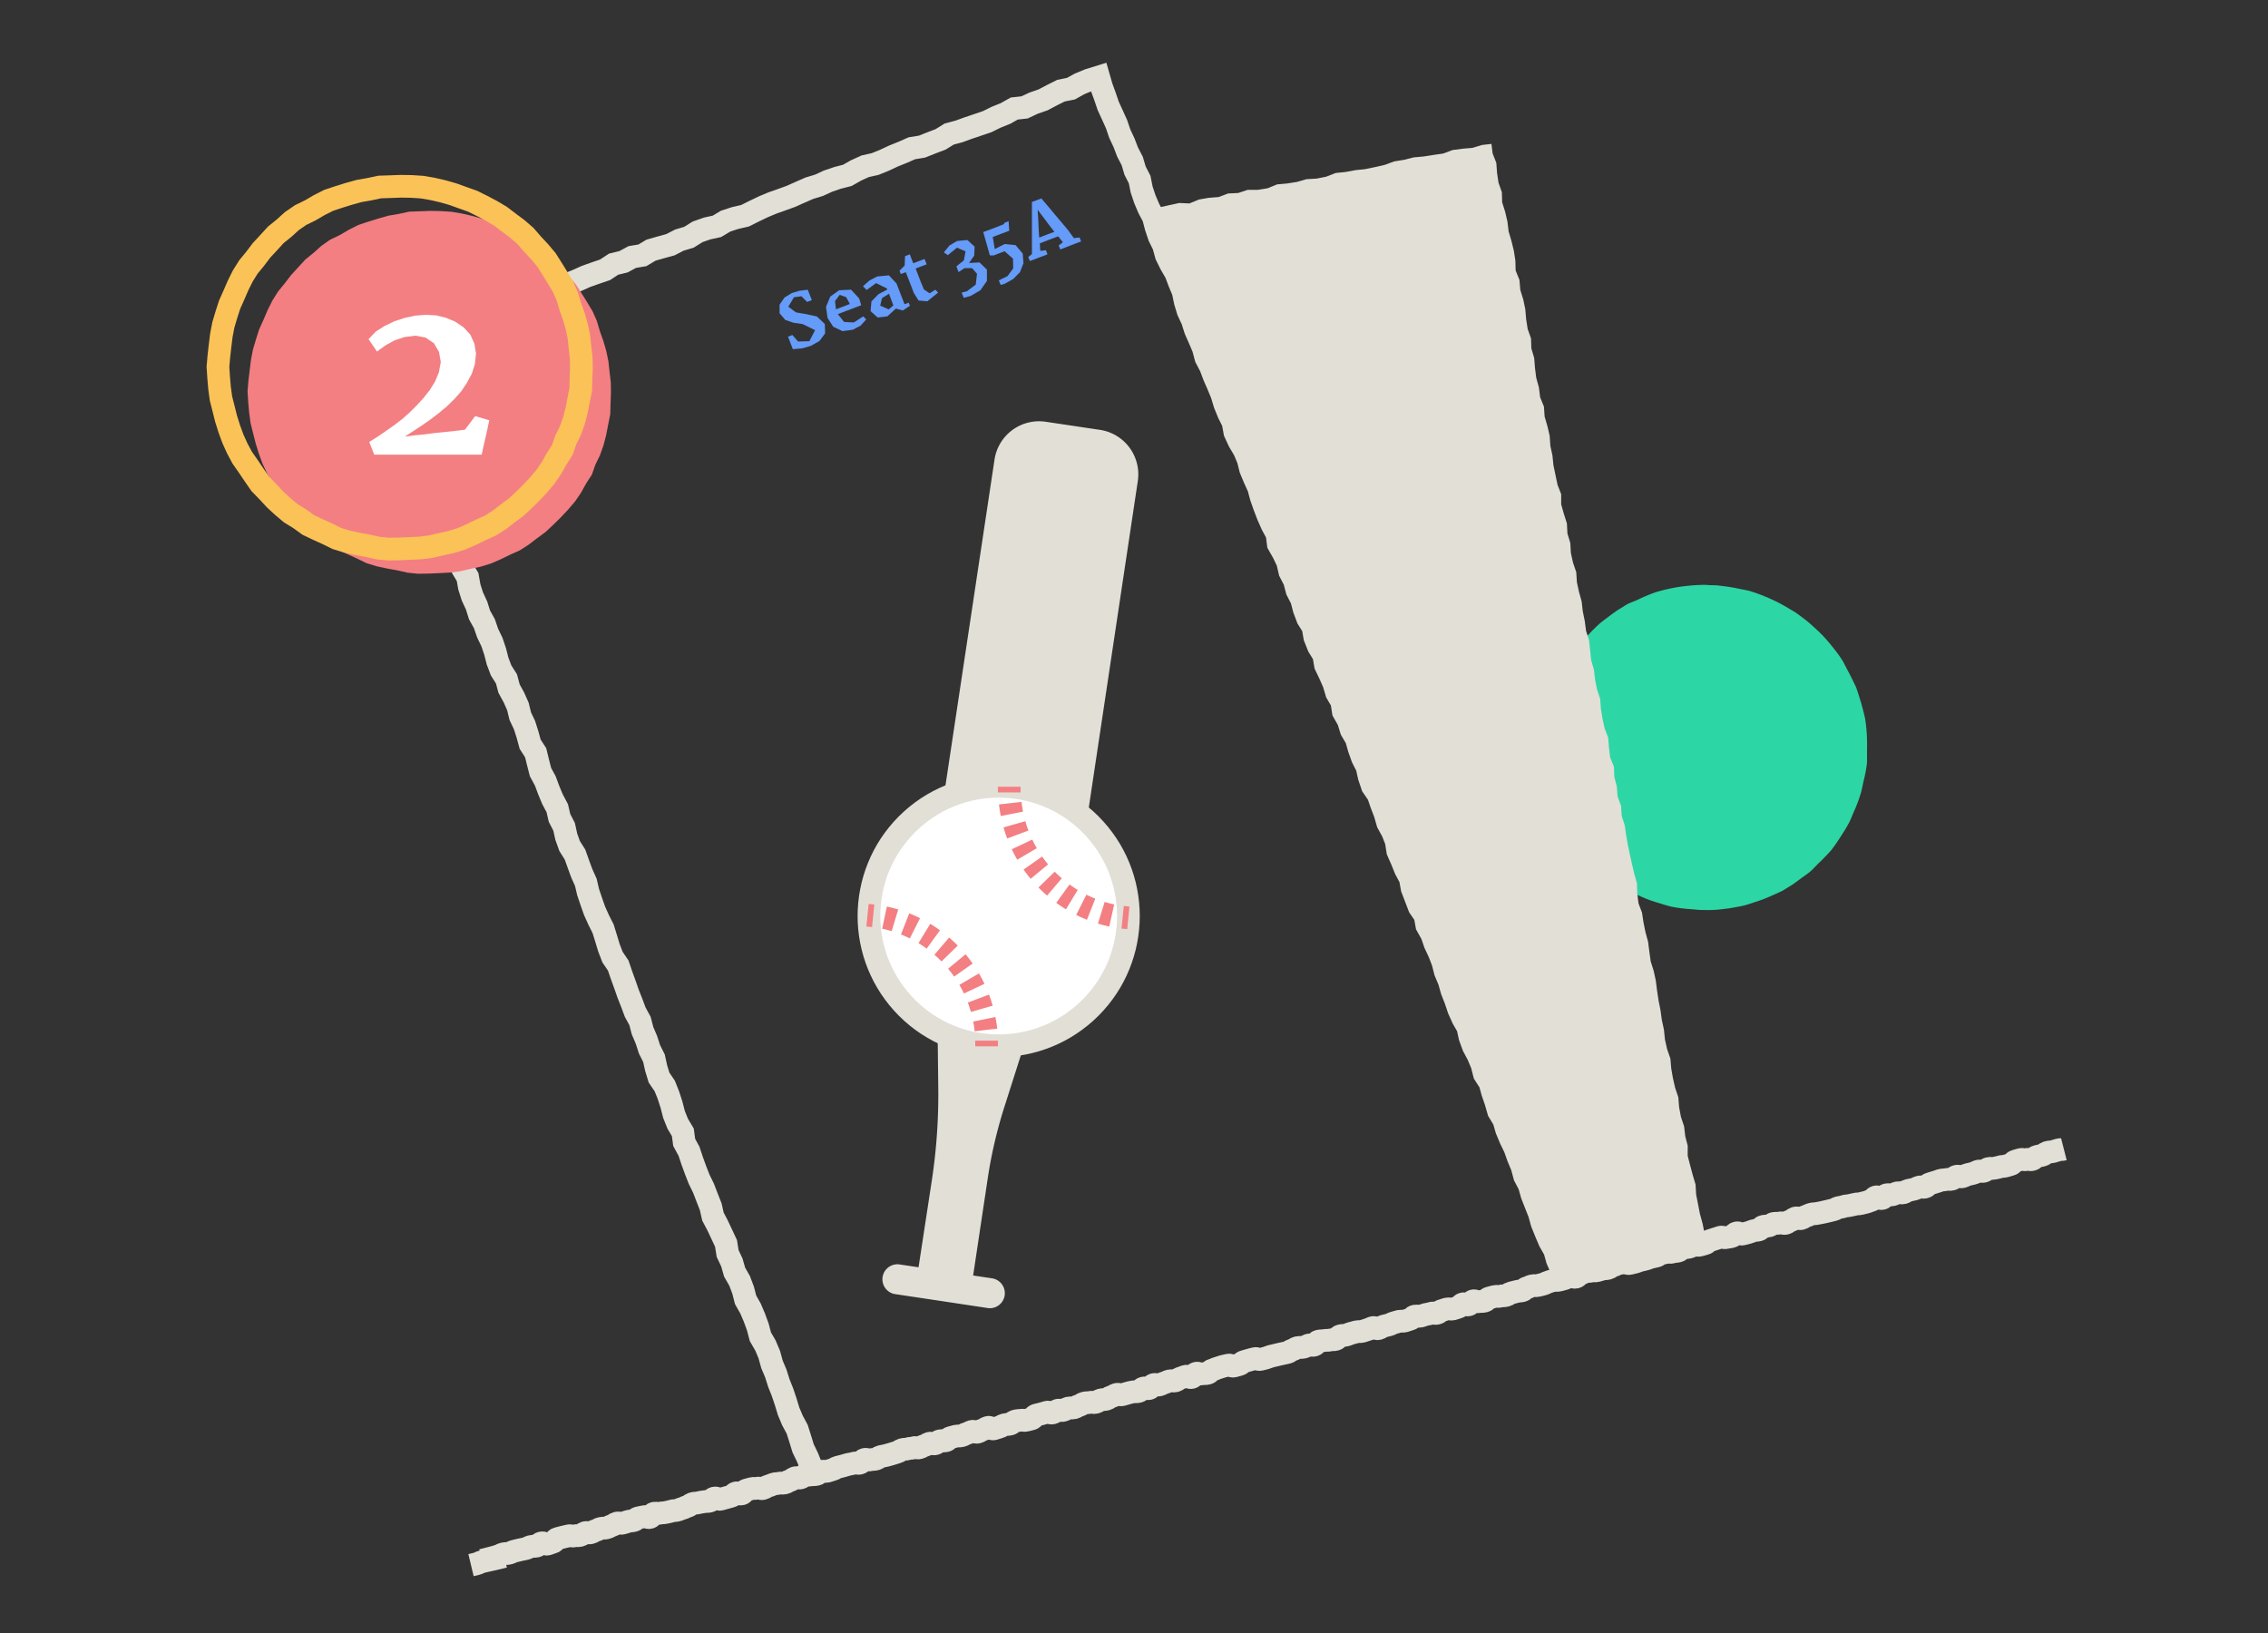 <svg id="Layer_1" data-name="Layer 1" xmlns="http://www.w3.org/2000/svg" viewBox="0 0 400 288"><rect x="0" y="0" width="400" height="288" fill="#333333" stroke="none"/><defs><style>.cls-1{fill:#2dd6a5;}.cls-10,.cls-2,.cls-7,.cls-8{fill:none;}.cls-2,.cls-6{stroke:#e2dfd6;}.cls-10,.cls-2,.cls-6,.cls-7,.cls-8{stroke-miterlimit:10;stroke-width:4px;}.cls-3{fill:#f37f82;}.cls-4{fill:#659bf9;}.cls-5{fill:#e2dfd6;}.cls-6,.cls-9{fill:#fff;}.cls-7,.cls-8{stroke:#f37f82;}.cls-8{stroke-dasharray:1.9 1.9;}.cls-10{stroke:#fbc357;}</style></defs><title>illustration-flash-share</title><path class="cls-1" d="M274.49,120.34c.25-.58.5-1.15.78-1.7s.59-1.11.91-1.64.67-1.06,1-1.57.77-1,1.16-1.48.81-1,1.23-1.41.84-.93,1.29-1.36.88-.89,1.36-1.29,1-.77,1.49-1.14,1-.76,1.52-1.1,1.07-.66,1.61-1,1.15-.49,1.72-.75,1.12-.55,1.7-.78,1.15-.49,1.75-.68,1.21-.33,1.81-.48,1.22-.27,1.84-.38,1.23-.18,1.86-.25,1.24-.12,1.87-.15,1.25-.06,1.87,0,1.25,0,1.87.09,1.24.14,1.86.24,1.23.21,1.84.35,1.23.21,1.84.39,1.19.39,1.78.61,1.15.47,1.73.72,1.14.53,1.69.81,1.09.61,1.63.93,1.09.62,1.6,1,1,.74,1.5,1.13.95.82,1.41,1.24.92.84,1.36,1.29.84.92,1.25,1.4.8,1,1.17,1.46.74,1,1.08,1.53.58,1.11.88,1.65.6,1.09.86,1.66.58,1.11.8,1.69.39,1.19.58,1.78.37,1.19.52,1.8.33,1.21.44,1.82.16,1.24.23,1.86.07,1.24.1,1.87,0,1.24,0,1.87,0,1.25,0,1.87-.14,1.24-.24,1.86-.27,1.22-.41,1.83-.23,1.23-.4,1.83-.39,1.18-.6,1.78-.47,1.15-.72,1.73-.46,1.17-.74,1.72-.62,1.09-.94,1.62-.68,1.05-1,1.56-.69,1-1.08,1.53-.83.93-1.25,1.39-.88.89-1.33,1.32-.85.92-1.33,1.32-1,.75-1.51,1.11-1,.78-1.51,1.11-1.07.66-1.61,1-1.13.54-1.69.81-1.14.51-1.72.74-1.17.43-1.77.62-1.18.42-1.79.57-1.23.24-1.84.36-1.23.2-1.85.27-1.24.14-1.87.17-1.25,0-1.87,0-1.24-.09-1.87-.14-1.24-.08-1.86-.17-1.24-.17-1.85-.31-1.2-.35-1.8-.53-1.2-.35-1.79-.56-1.16-.46-1.73-.71-1.14-.52-1.69-.81-1.09-.61-1.62-.93-1.09-.61-1.6-1-1-.7-1.53-1.09-.9-.87-1.36-1.29-.91-.85-1.34-1.3-.89-.88-1.29-1.36-.81-1-1.18-1.45-.7-1-1-1.57-.66-1.06-1-1.61-.6-1.1-.87-1.66-.47-1.16-.69-1.74-.47-1.16-.66-1.75-.38-1.19-.53-1.8-.22-1.23-.33-1.85-.21-1.23-.28-1.85-.19-1.24-.22-1.86,0-1.25,0-1.87.06-1.24.12-1.87,0-1.25.11-1.87.24-1.23.37-1.84.27-1.22.45-1.82.43-1.17.64-1.76S274.24,120.92,274.49,120.34Z"/><polyline class="cls-2" points="276.39 227.16 276.12 225.38 275.37 223.78 274.66 222.17 274.18 220.47 273.3 218.92 272.61 217.3 271.95 215.67 271.48 213.97 270.83 212.33 270.19 210.7 269.71 209 268.89 207.43 268.43 205.71 267.75 204.09 267.16 202.43 266.39 200.84 265.71 199.21 265.22 197.51 264.3 195.99 263.81 194.29 263.24 192.63 262.77 190.93 261.8 189.42 261.36 187.71 260.68 186.09 259.85 184.53 259.25 182.88 258.87 181.14 257.99 179.6 257.27 178 256.71 176.33 256.07 174.7 255.59 173 254.91 171.38 254.47 169.67 253.84 168.03 253.09 166.43 252.52 164.77 251.65 163.22 251.33 161.45 250.31 159.96 249.68 158.31 249.05 156.67 248.73 154.9 247.89 153.34 247.23 151.71 246.52 150.1 246.24 148.32 245.6 146.69 244.75 145.13 244.26 143.43 243.63 141.79 243.06 140.13 242.04 138.64 241.48 136.97 241.09 135.23 240.29 133.65 239.7 132 239.22 130.29 238.32 128.75 237.8 127.06 236.92 125.51 236.64 123.73 235.74 122.19 235.24 120.5 234.53 118.89 233.77 117.3 233.47 115.53 232.53 114 231.88 112.36 231.58 110.59 230.63 109.07 230.01 107.42 229.56 105.7 228.75 104.12 228.3 102.41 227.49 100.84 227.09 99.1 226.33 97.51 225.45 95.96 225.22 94.16 224.37 92.6 223.65 90.98 223.02 89.34 222.43 87.67 221.97 85.96 221.24 84.36 220.56 82.73 220.13 81.01 219.44 79.38 218.53 77.84 217.79 76.24 217.47 74.47 216.68 72.89 216.01 71.25 215.5 69.56 214.83 67.93 214.12 66.31 213.5 64.66 212.68 63.09 212.22 61.37 211.53 59.75 210.82 58.14 210.29 56.46 209.54 54.86 209.03 53.17 208.67 51.42 207.99 49.79 207.37 48.14 206.47 46.59 205.69 45.01 205.22 43.29 204.44 41.7 203.88 40.03 203.43 38.31 202.6 36.74 201.91 35.11 201.35 33.43 201 31.68 200.19 30.09 199.69 28.4 198.87 26.82 198.24 25.17 197.49 23.57 196.92 21.89 196.19 20.28 195.45 18.67 194.88 16.99 194.27 15.32 193.77 13.58 192.06 14.11 190.43 14.78 188.87 15.64 187.12 15.99 185.54 16.78 183.97 17.61 182.3 18.19 180.7 18.94 178.89 19.14 177.34 20.01 175.7 20.67 174.12 21.45 172.45 22.02 170.78 22.58 169.13 23.18 167.41 23.64 165.89 24.58 164.24 25.21 162.6 25.86 160.82 26.15 159.21 26.86 157.57 27.52 155.97 28.27 154.34 28.93 152.6 29.32 150.99 30.05 149.44 30.93 147.72 31.37 146.05 31.94 144.44 32.68 142.75 33.19 141.13 33.9 139.52 34.62 137.87 35.22 136.2 35.81 134.58 36.49 132.98 37.26 131.4 38.05 129.66 38.45 127.98 39 126.44 39.92 124.7 40.3 123.03 40.89 121.51 41.84 119.81 42.35 118.24 43.16 116.53 43.63 114.82 44.12 113.29 45.03 111.51 45.33 109.95 46.17 108.22 46.59 106.72 47.58 105.05 48.15 103.38 48.74 101.77 49.46 100.14 50.12 98.43 50.61 96.74 51.13 95.07 51.71 93.51 52.58 91.86 53.19 90.28 54 88.63 54.63 86.98 55.29 85.24 55.68 83.57 56.27 81.98 57.05 80.33 57.66 78.7 58.37 77.06 59 75.41 59.64 73.72 60.21 72.13 60.99 70.33 61.25 68.75 62.09 67.17 62.78 67.94 64.3 68.35 66.02 68.9 67.68 69.5 69.32 70.44 70.84 70.9 72.54 71.6 74.14 72.15 75.81 72.91 77.39 73.48 79.05 74.01 80.71 74.71 82.31 75.37 83.93 76.14 85.5 76.44 87.26 77.14 88.86 77.8 90.48 78.47 92.09 79.27 93.65 79.71 95.35 80.36 96.97 80.94 98.62 81.56 100.25 82.47 101.77 82.78 103.52 83.31 105.19 84.05 106.78 84.57 108.44 85.43 109.99 86 111.65 86.76 113.23 87.32 114.89 87.76 116.6 88.38 118.24 89.33 119.74 89.78 121.44 90.63 122.99 91.34 124.59 91.76 126.31 92.51 127.89 93.04 129.56 93.5 131.25 94.47 132.75 94.89 134.46 95.33 136.17 96.17 137.72 96.78 139.36 97.45 140.97 98.28 142.53 98.68 144.25 99.49 145.82 99.87 147.55 100.46 149.2 101.41 150.71 102 152.36 102.6 154 103.32 155.6 103.72 157.32 104.28 158.98 104.86 160.63 105.58 162.23 106.37 163.8 106.89 165.48 107.4 167.16 108.03 168.8 109.04 170.29 109.6 171.94 110.2 173.59 110.78 175.25 111.42 176.87 112.03 178.51 112.88 180.07 113.32 181.77 114.01 183.39 114.55 185.06 115.34 186.63 115.72 188.36 116.23 190.04 117.24 191.53 117.89 193.16 118.43 194.83 118.87 196.54 119.52 198.17 120.43 199.7 120.67 201.48 121.52 203.04 122.07 204.7 122.67 206.35 123.31 207.99 124.08 209.56 124.71 211.2 125.35 212.83 125.74 214.56 126.56 216.12 127.31 217.71 128.05 219.3 128.33 221.07 129.08 222.66 129.56 224.35 130.44 225.89 131.06 227.53 131.5 229.24 132.37 230.78 133.06 232.4 133.66 234.05 134.11 235.76 135 237.29 135.68 238.91 136.15 240.62 136.83 242.23 137.36 243.91 138.01 245.54 138.57 247.21 139.08 248.89 139.76 250.51 140.6 252.07 141.13 253.75 141.65 255.44 142.42 257.03 143.08 258.67 143.64 260.34"/><polygon class="cls-3" points="46.47 56.4 47.2 54.69 48.04 53.01 49.03 51.43 50.21 49.98 51.34 48.51 52.6 47.14 53.86 45.76 55.31 44.59 56.7 43.34 58.23 42.27 59.92 41.46 61.53 40.52 63.19 39.68 64.96 39.09 66.74 38.54 68.53 38.03 70.36 37.72 72.18 37.33 74.05 37.26 75.91 37.19 77.77 37.23 79.63 37.35 81.47 37.66 83.28 38.08 85.07 38.58 86.82 39.21 88.58 39.84 90.25 40.67 91.9 41.53 93.5 42.49 94.98 43.62 96.47 44.74 97.88 45.96 99.11 47.37 100.37 48.73 101.57 50.16 102.57 51.73 103.56 53.31 104.52 54.91 105.27 56.62 105.8 58.41 106.42 60.16 106.94 61.95 107.31 63.77 107.51 65.63 107.73 67.47 107.75 69.33 107.68 71.19 107.63 73.06 107.26 74.89 106.91 76.72 106.44 78.52 105.82 80.28 105 81.96 104.38 83.72 103.36 85.29 102.46 86.92 101.4 88.46 100.19 89.88 98.91 91.24 97.59 92.54 96.23 93.81 94.73 94.92 93.25 96.05 91.68 97.06 89.98 97.82 88.3 98.64 86.59 99.38 84.81 99.93 82.99 100.33 81.18 100.75 79.33 100.98 77.47 101.08 75.62 101.16 73.75 101.19 71.9 101 70.08 100.59 68.25 100.26 66.43 99.87 64.64 99.32 62.96 98.5 61.27 97.73 59.58 96.92 58.07 95.82 56.48 94.84 55.04 93.65 53.68 92.38 52.41 91.02 51.12 89.67 50.05 88.14 49.02 86.6 47.95 85.08 47.07 83.43 46.29 81.74 45.65 79.99 45.1 78.22 44.64 76.41 44.19 74.61 43.94 72.76 43.78 70.91 43.66 69.04 43.81 67.18 44.03 65.34 44.26 63.49 44.61 61.66 45.14 59.87 45.7 58.1 46.47 56.4"/><path class="cls-4" d="M139.83,61.58l-.85-2.2.77-.3,1,1.15,2-.06,1-1.94-2.2-1.08-1.57-.22-1.49-.51-1-1.17,0-1.51.86-1.26,1.3-.8,1.39-.41,1.42-.17.72,1.83-.83.32-1-1-1.32.17-1,1.67,1.35,1,1.75.3,1.94.42,1.4,1.33.06,1.65-1,1.35L143,61l-1.54.44Z"/><path class="cls-4" d="M151.53,52.64l.36,1.19-1.37.53-1.38.51-1.38.53,1.11,1.38,1.72.09,1.66-1.08.52.55-1,1.1-1.36.71-1.82.25-1.64-.78-1-1.55-.27-1.95.75-1.81L148,51.19l2.1-.1Zm-4.09,1.91,2.45-.94-.66-1.21L148.09,52l-.82,1.1Z"/><path class="cls-4" d="M158.12,50l.7,1.83.71,1.82.74-.27.21.55-1.25.83L158,54.42l-1.51,1.38L154.8,56l-1.26-1.12.15-1.72,1.23-1.27,1.57-.83-.07-.19-1.91-.94-1.66,1.21-.65-.66,1.13-1,1.37-.72,2.07-.2Zm-2.88,3.9,1.5.66.82-.69-.77-2.06-1.23.76Z"/><path class="cls-4" d="M161.06,46.43l2-.76.37.95-1.94.73.94,2.46.53,1.25,1,.67,1-.64.5.51-1.92,1.54L162,53l-.83-1.33-.71-1.85L159.75,48l-.88.33-.23-.58.91-.92.07-1.65.84-.33Z"/><path class="cls-4" d="M171.89,43.5l-.07,1.58-.92,1.3,1.85-.1,1.31,1.27,0,2-1.15,1.64-1.72,1-1.21.33-.38-.91.93-.24,1.56-1.18.22-1.9-.86-1h-1.35l-.41.28-.64.41-.37-1L170,45.91l.29-1.58-1.51-.65L167.16,45l-.7-.49,1-1.22,1.35-.79,1.8-.17Z"/><path class="cls-4" d="M178.66,45.62l-1.49-1.31-1.92.74h-.67L174,43l-.59-2.07,1.83-.68,1.81-.71.1-.24.73-.29L178,40.7l-1.46.54-1.45.56.35,2.12,1.75-.88,1.93.19,1.25,1.48.14,1.7L179.89,48l-1.21,1.22-1.5.84-.7.19-.32-.8,1.54-.76,1-1.36Z"/><path class="cls-4" d="M182,44.8,182,43l0-1.84,0-1.84,0-1.85,0-1.85,1.66-.62,1.19,1.39,1.17,1.41,1.19,1.4,1.18,1.41L189.4,42l1-.12.27.7-1.85.7L187,44l-.28-.72.74-.55-.82-1.05-1.63.61-1.62.63.08,1.32,1-.11.27.73-1.56.59-1.55.59-.28-.71Zm2.08-6.39L183,37l.11,1.63.07,1.63.1,1.64,1.34-.52,1.34-.5-.94-1.2Z"/><path class="cls-2" d="M364,202.68c-.47.12-.5,0-1,.13s-.46.16-.93.28-.49,0-1,.16-.41.37-.88.49-.48.09-.95.22-.39.41-.86.54-.54-.13-1,0-.53-.11-1,0-.46.14-.93.27-.37.49-.84.61-.46.15-.93.27-.49,0-1,.16-.48.1-.95.22-.52-.07-1,.05-.41.37-.88.49-.54-.16-1,0-.44.25-.91.37l-.95.23c-.47.12-.44.24-.91.36s-.56-.2-1-.08-.4.39-.87.52-.52-.06-1,.06-.5,0-1,.15-.45.19-.93.31-.46.16-.93.29-.38.45-.86.58-.54-.13-1,0-.44.23-.91.36-.48.09-1,.21-.42.31-.89.43-.53-.09-1,0-.44.22-.92.35-.53-.1-1,0-.36.54-.83.66-.61-.4-1.08-.28-.37.51-.84.63-.45.19-.92.31l-.94.23c-.47.12-.5,0-1,.13s-.48.09-.95.21-.49,0-1,.17-.48.09-.95.21-.43.26-.9.38l-.94.23c-.47.12-.48.1-.95.22s-.48.07-1,.19-.5,0-1,.13-.44.22-.91.34-.42.32-.89.44-.56-.22-1-.1-.41.36-.88.48-.41.34-.88.46-.55-.19-1-.06-.51,0-1,.07-.42.3-.89.42-.51,0-1,.1-.37.52-.84.64-.49,0-1,.16-.45.2-.92.32l-.94.24c-.47.12-.59-.33-1.06-.2s-.37.5-.84.63-.48.07-1,.19-.55-.18-1-.06-.46.18-.93.3-.46.18-.93.3-.39.42-.87.54l-.94.26c-.47.12-.54-.15-1,0s-.44.25-.91.37-.51,0-1,.08-.38.47-.85.59-.49,0-1,.17-.52-.07-1,.05-.48.09-1,.21-.41.34-.89.46-.48.1-.95.22-.45.19-.93.31l-.95.23c-.47.12-.45.19-.93.31l-.95.23c-.47.12-.59-.35-1.06-.23s-.46.15-.93.27-.44.25-.91.37-.42.32-.89.45-.5,0-1,.14-.46.15-.93.27-.52-.05-1,.07-.5,0-1,.12-.44.25-.91.37-.38.47-.85.59-.59-.32-1.06-.2-.42.33-.89.45l-.94.26c-.47.12-.52,0-1,.07s-.47.14-.94.27-.44.24-.91.37l-.94.24c-.47.12-.52-.06-1,.06s-.45.21-.92.34-.4.41-.87.53-.49,0-1,.15l-.94.24c-.47.12-.42.32-.89.44s-.5,0-1,.13-.52-.06-1,.06l-.94.25c-.47.12-.39.44-.86.56s-.51,0-1,.1-.57-.27-1-.15-.35.59-.81.71-.58-.3-1-.18-.37.48-.84.61-.46.17-.92.29-.53-.1-1,0-.46.16-.93.28-.41.36-.88.48-.54-.16-1,0-.48.09-.95.21-.46.17-.92.29-.52-.09-1,0-.39.43-.86.55-.45.18-.92.3-.51,0-1,.07l-.93.26c-.47.12-.44.25-.91.37l-.94.23c-.47.12-.42.31-.89.43s-.58-.3-1-.18-.44.23-.91.35-.46.18-.93.3-.51,0-1,.09l-.94.25c-.47.12-.45.2-.92.32s-.5,0-1,.13-.37.51-.84.64-.51,0-1,.11-.51,0-1,.09-.51,0-1,.11-.35.58-.82.71-.55-.17-1,0-.44.25-.91.37-.52-.06-1,.06-.43.28-.9.41-.42.33-.89.45-.48.09-1,.22-.48.09-.95.22-.48.09-.95.22-.45.19-.92.32l-.94.24c-.47.12-.57-.27-1-.14l-.94.25c-.47.12-.46.15-.93.27s-.4.4-.87.53-.47.14-.94.26-.58-.28-1-.16-.48.1-.95.22-.46.18-.93.3-.44.22-.91.34-.38.46-.85.58-.51,0-1,.1-.56-.23-1-.11-.34.63-.81.75-.59-.34-1.06-.21-.45.2-.92.32-.41.35-.88.48-.53-.1-1,0-.45.22-.91.34-.44.24-.91.37-.55-.17-1-.05-.35.58-.82.7-.56-.21-1-.09-.38.48-.85.6-.51,0-1,.08-.48.1-.95.22-.47.14-.94.27-.55-.18-1-.05-.43.28-.9.4-.42.32-.89.45-.5,0-1,.13-.42.31-.9.43-.53-.11-1,0-.5,0-1,.12-.42.31-.9.43-.43.27-.91.4-.52-.07-1,.05-.43.28-.9.4-.54-.13-1,0-.42.34-.89.46-.57-.25-1-.13-.46.16-.93.28l-.95.23c-.47.12-.36.55-.83.67l-.94.24c-.47.12-.53-.09-1,0s-.49,0-1,.17-.4.39-.87.51-.5,0-1,.14-.43.27-.9.4-.46.16-.93.29-.6-.38-1.07-.25-.42.31-.89.43-.43.29-.9.41-.57-.26-1-.14-.44.25-.91.37-.43.27-.91.39-.51,0-1,.09l-.94.25c-.47.12-.39.44-.86.56s-.53-.1-1,0-.4.39-.87.52-.56-.2-1-.08-.43.29-.9.41-.43.27-.91.39-.55-.17-1,0-.49,0-1,.17-.5,0-1,.15-.42.33-.89.45-.46.17-.93.29-.47.15-.94.27-.48.09-1,.21-.42.33-.89.45-.5,0-1,.13-.55-.2-1-.07-.36.54-.84.66-.54-.14-1,0-.48.09-1,.21-.47.15-.94.27l-.95.24c-.47.12-.43.29-.9.41s-.46.17-.93.29-.52-.08-1,0-.39.43-.87.55-.51,0-1,.11-.53-.1-1,0-.4.4-.87.52-.55-.16-1,0-.41.36-.88.49-.43.28-.91.4-.52-.07-1,.05-.49,0-1,.17-.45.21-.92.33-.42.31-.9.43-.55-.17-1-.05-.52-.06-1,.07l-.94.26c-.47.12-.36.55-.83.67s-.58-.3-1-.17-.38.47-.85.59l-.94.26c-.47.12-.46.14-.94.26s-.59-.33-1.06-.21-.39.43-.86.55-.51,0-1,.1-.49.05-1,.18-.5,0-1,.15-.41.37-.88.49-.44.23-.92.36-.45.2-.93.32-.5,0-1,.16-.48.1-1,.23-.5,0-1,.13-.52-.08-1,0-.34.63-.81.76-.58-.27-1-.15-.48.08-1,.21-.41.37-.88.49-.5,0-1,.16-.47.16-.94.28-.54-.12-1,0-.42.32-.89.45-.44.26-.91.38-.51,0-1,.1-.44.25-.91.37-.43.28-.91.4-.55-.16-1,0-.41.36-.89.48-.52-.05-1,.07-.54-.12-1,0l-1,.23-.95.25c-.47.12-.37.54-.84.66s-.46.19-.93.31-.59-.33-1.07-.21-.39.45-.86.57-.52-.06-1,.07-.44.25-.91.37-.49.08-1,.21l-1,.24c-.47.12-.45.22-.92.35s-.51,0-1,.12-.45.24-.92.36-.46.18-.94.3L87,275c-.48.12-.49.07-1,.2l-1,.23c-.48.12-.45.23-.93.36l-1,.24"/><polygon class="cls-5" points="301.17 220.95 300.92 219.21 300.61 217.49 300.28 215.78 299.81 214.09 299.48 212.37 299.14 210.66 299.04 208.9 298.54 207.22 298.09 205.53 297.65 203.84 297.66 202.07 297.22 200.38 297.02 198.64 296.46 196.98 296.14 195.27 296 193.52 295.44 191.85 295.05 190.15 294.75 188.44 294.6 186.69 294.02 185.02 293.64 183.32 293.46 181.57 293.09 179.87 292.85 178.13 292.51 176.42 292.25 174.69 292.03 172.95 291.66 171.24 291.13 169.56 290.89 167.83 290.67 166.1 290.21 164.41 289.86 162.7 289.6 160.97 288.98 159.32 288.76 157.58 288.71 155.82 288.24 154.13 287.84 152.43 287.46 150.72 287.1 149.01 286.8 147.29 286.55 145.55 286.01 143.88 285.9 142.12 285.29 140.46 285.15 138.7 284.71 137.01 284.65 135.24 283.98 133.59 283.77 131.85 283.63 130.1 283 128.44 282.63 126.74 282.35 125.01 282.22 123.25 281.66 121.58 281.32 119.86 281.12 118.12 280.63 116.43 280.45 114.69 280.26 112.94 279.73 111.27 279.5 109.53 279.15 107.81 278.95 106.07 278.48 104.38 278.11 102.67 278 100.91 277.43 99.24 277.05 97.53 276.95 95.77 276.44 94.08 276.35 92.31 275.82 90.64 275.34 88.95 275.34 87.16 274.7 85.51 274.34 83.79 273.98 82.08 273.8 80.33 273.43 78.62 273.31 76.86 272.91 75.15 272.42 73.46 272.3 71.71 271.63 70.06 271.41 68.32 270.94 66.63 270.72 64.89 270.58 63.13 270.08 61.45 270.02 59.68 269.43 58.01 269.16 56.28 269.01 54.52 268.65 52.81 268.13 51.13 267.98 49.37 267.31 47.71 267.26 45.94 266.99 44.21 266.57 42.5 266.07 40.81 265.86 39.07 265.46 37.36 264.93 35.68 264.88 33.9 264.29 32.23 264.03 30.49 263.9 28.72 263.25 27.06 263.04 25.38 261.37 25.57 259.68 26.08 257.93 26.23 256.19 26.46 254.52 27.08 252.78 27.33 251.05 27.6 249.3 27.76 247.6 28.19 245.88 28.47 244.21 29.08 242.5 29.47 240.78 29.83 239.03 30.01 237.31 30.33 235.56 30.51 233.9 31.16 232.18 31.5 230.41 31.6 228.72 32.09 226.99 32.36 225.23 32.52 223.57 33.2 221.84 33.48 220.05 33.48 218.37 34.04 216.6 34.12 214.93 34.75 213.17 34.89 211.44 35.19 209.78 35.88 207.98 35.8 206.26 36.17 204.54 36.56 202.72 36.96 203.33 38.7 203.93 40.36 204.78 41.91 205.51 43.51 206.13 45.16 206.62 46.84 207.45 48.4 207.85 50.13 208.36 51.81 209.28 53.34 209.85 54.99 210.46 56.63 210.99 58.3 211.7 59.91 212.15 61.61 213.13 63.11 213.81 64.73 214.45 66.36 214.67 68.15 215.48 69.71 216.19 71.32 216.72 72.99 217.23 74.68 217.99 76.26 218.65 77.89 219.44 79.47 219.8 81.21 220.39 82.87 221.05 84.5 221.67 86.14 222.66 87.64 223.02 89.39 223.79 90.97 224.33 92.64 225.24 94.17 225.49 95.96 226.27 97.53 226.91 99.17 227.37 100.87 228.03 102.5 228.82 104.07 229.35 105.75 229.96 107.39 230.79 108.95 231.27 110.66 232.05 112.24 232.51 113.95 233.22 115.56 233.75 117.24 234.66 118.77 235.06 120.5 235.7 122.13 236.43 123.73 236.92 125.42 237.74 126.99 238.23 128.68 239.15 130.21 239.59 131.93 240.43 133.49 240.79 135.24 241.73 136.76 242.24 138.45 242.91 140.07 243.37 141.78 244.25 143.32 244.67 145.04 245.5 146.61 245.94 148.32 246.59 149.96 247.31 151.57 247.89 153.23 248.34 154.94 249.3 156.45 249.74 158.17 250.64 159.7 251.03 161.44 251.63 163.1 252.47 164.66 253.02 166.33 253.63 167.98 254.13 169.67 254.76 171.32 255.5 172.92 256.18 174.54 256.82 176.18 257.36 177.86 258.21 179.42 258.87 181.05 259.43 182.71 260.16 184.32 260.49 186.07 261.31 187.64 261.7 189.38 262.58 190.92 263.12 192.6 263.92 194.18 264.53 195.83 265.24 197.44 265.66 199.17 266.55 200.71 267.08 202.39 267.69 204.05 268.45 205.64 269.05 207.3 269.63 208.96 270.32 210.59 271.02 212.2 271.42 213.94 271.91 215.64 272.93 217.13 273.26 218.9 273.98 220.51 274.54 222.19 275.2 223.82 275.94 225.44 276.62 227.12 274.85 227.53 273.12 227.88 271.42 228.37 269.69 228.72 268 229.23 266.35 229.87 264.54 229.91 262.86 230.48 261.12 230.83 259.38 231.16 257.69 231.66 256.02 232.26 254.29 232.63 252.57 233.02 250.82 233.3 249.12 233.78 247.46 234.44 245.73 234.81 244.05 235.35 242.33 235.76 240.62 236.19 238.85 236.43 237.14 236.85 235.44 237.34 233.76 237.9 232 238.16 230.34 238.8 228.64 239.27 226.85 239.38 225.13 239.76 223.47 240.4 221.79 240.96 220.04 241.24 218.36 241.8 216.63 242.16 214.95 242.73 213.22 243.07 211.42 243.19 209.78 243.92 208.06 244.34 206.36 244.81 204.57 244.93 202.84 245.32 201.14 245.8 199.45 246.36 197.68 246.59 196.01 247.18 194.27 247.52 192.54 247.88 190.88 248.53 189.1 248.73 187.43 249.34 185.7 249.74 183.95 250.03 182.23 250.5 180.5 250.92 182.23 250.6 183.96 250.32 185.63 249.78 187.38 249.57 189 248.84 190.77 248.73 192.41 248.07 194.12 247.7 195.76 247.08 197.49 246.79 199.23 246.54 200.86 245.83 202.65 245.8 204.31 245.2 205.99 244.71 207.66 244.15 209.39 243.87 211.07 243.4 212.77 242.97 214.47 242.57 216.23 242.38 217.83 241.58 219.61 241.48 221.28 240.93 222.92 240.3 224.71 240.21 226.39 239.75 228.1 239.38 229.71 238.61 231.5 238.53 233.12 237.78 234.9 237.67 236.52 236.96 238.23 236.58 239.95 236.23 241.62 235.68 243.31 235.24 245.02 234.84 246.8 234.73 248.4 233.92 250.13 233.61 251.9 233.48 253.52 232.75 255.23 232.39 256.94 232.03 258.58 231.38 260.29 230.98 261.97 230.52 263.74 230.35 265.44 229.96 267.15 229.56 268.83 229.09 270.53 228.66 272.18 228 273.94 227.84 275.64 227.4 277.27 226.69 279.04 226.56 280.68 225.89 282.4 225.54 284.11 225.11 285.83 224.78 287.57 224.52 289.25 224 290.94 223.53 292.64 223.1 294.37 222.77 296.06 222.3 297.7 221.62 299.47 221.41 301.17 220.95"/><path class="cls-5" d="M175.12,225.47l-3.49-.52,2.58-17.17a80.69,80.69,0,0,1,2.92-12.53l3.61-11.32a22.91,22.91,0,0,1-15.38-2.24l.12,10.12a101,101,0,0,1-1.11,16.2L162,223.5l-3.49-.52a2.65,2.65,0,0,0-.79,5.23L163,229l6.11.92,5.23.79a2.65,2.65,0,0,0,.79-5.23Z"/><path class="cls-5" d="M194,75.81l-3.49-.52-2.62-.39-3.49-.52a7.94,7.94,0,0,0-9,6.67l-9,59.8a22.88,22.88,0,0,1,25.27,3.95l9-59.95A7.94,7.94,0,0,0,194,75.81Z"/><circle class="cls-6" cx="176.14" cy="161.54" r="22.88" transform="translate(-62.86 160.2) rotate(-42.2)"/><path class="cls-7" d="M178,138.75q0,.5,0,1"/><path class="cls-8" d="M178.18,141.65a22.86,22.86,0,0,0,18.89,20"/><path class="cls-7" d="M198,161.77l1,.1"/><path class="cls-7" d="M174,184.53q0-.5,0-1"/><path class="cls-8" d="M173.89,181.64a22.86,22.86,0,0,0-18.89-20"/><path class="cls-7" d="M154,161.51l-1-.1"/><path class="cls-9" d="M77.74,63.85l-.31-1.77-.9-1.55-1.49-1-1.77-.33-1.86.23L69.64,60,68,60.9,66.49,62,65,59.81l1.31-1.36,1.59-1,1.71-.81,1.8-.58,1.85-.4,1.88-.14,1.77.1,1.73.42,1.63.68,1.48,1L82.94,59l.73,1.61.28,1.75-.19,1.82-.55,1.74-.87,1.6-1,1.5-1.21,1.36-1.31,1.28-1.4,1.17-1.45,1.11L74.46,75l-1.52,1L71.4,77l1.76-.23,1.76-.17,1.75-.23,1.76-.18L80.2,76,82,75.78l.91-1.2.89-1.19,2.49.73-.32,1.52-.34,1.51-.35,1.51-.32,1.52-1.72,0-1.72,0-1.71,0-1.72,0-1.72,0H69.45l-1.73,0-1.72,0-.88-2.24,1.5-.94,1.46-1,1.43-1,1.41-1.08,1.33-1.18,1.26-1.25,1.19-1.31,1.1-1.39.94-1.51.67-1.63Z"/><polygon class="cls-10" points="41.25 52.05 41.99 50.34 42.82 48.67 43.81 47.09 45 45.64 46.12 44.16 47.39 42.79 48.65 41.41 50.1 40.24 51.48 38.99 53.02 37.93 54.7 37.11 56.31 36.17 57.98 35.33 59.75 34.74 61.52 34.19 63.31 33.69 65.14 33.37 66.97 32.98 68.83 32.92 70.69 32.85 72.55 32.88 74.41 33 76.25 33.31 78.06 33.73 79.86 34.24 81.61 34.87 83.36 35.49 85.03 36.32 86.68 37.19 88.28 38.14 89.76 39.27 91.26 40.39 92.67 41.61 93.89 43.02 95.16 44.38 96.36 45.81 97.36 47.38 98.34 48.97 99.3 50.57 100.05 52.28 100.58 54.07 101.21 55.82 101.72 57.6 102.1 59.43 102.29 61.28 102.51 63.13 102.54 64.99 102.46 66.85 102.42 68.71 102.05 70.54 101.7 72.37 101.23 74.18 100.6 75.94 99.78 77.61 99.16 79.38 98.15 80.95 97.24 82.58 96.18 84.11 94.98 85.54 93.7 86.89 92.38 88.2 91.01 89.47 89.52 90.57 88.04 91.71 86.46 92.71 84.76 93.47 83.09 94.29 81.38 95.03 79.59 95.58 77.78 95.99 75.96 96.41 74.11 96.64 72.26 96.73 70.4 96.81 68.54 96.84 66.68 96.66 64.86 96.25 63.03 95.92 61.21 95.52 59.42 94.97 57.75 94.15 56.05 93.38 54.37 92.58 52.85 91.48 51.26 90.5 49.83 89.3 48.46 88.03 47.2 86.67 45.9 85.33 44.84 83.8 43.8 82.26 42.73 80.73 41.85 79.09 41.08 77.39 40.44 75.64 39.88 73.87 39.43 72.07 38.97 70.26 38.72 68.42 38.56 66.56 38.44 64.7 38.6 62.84 38.81 60.99 39.04 59.14 39.39 57.31 39.92 55.53 40.49 53.75 41.25 52.05"/></svg>

